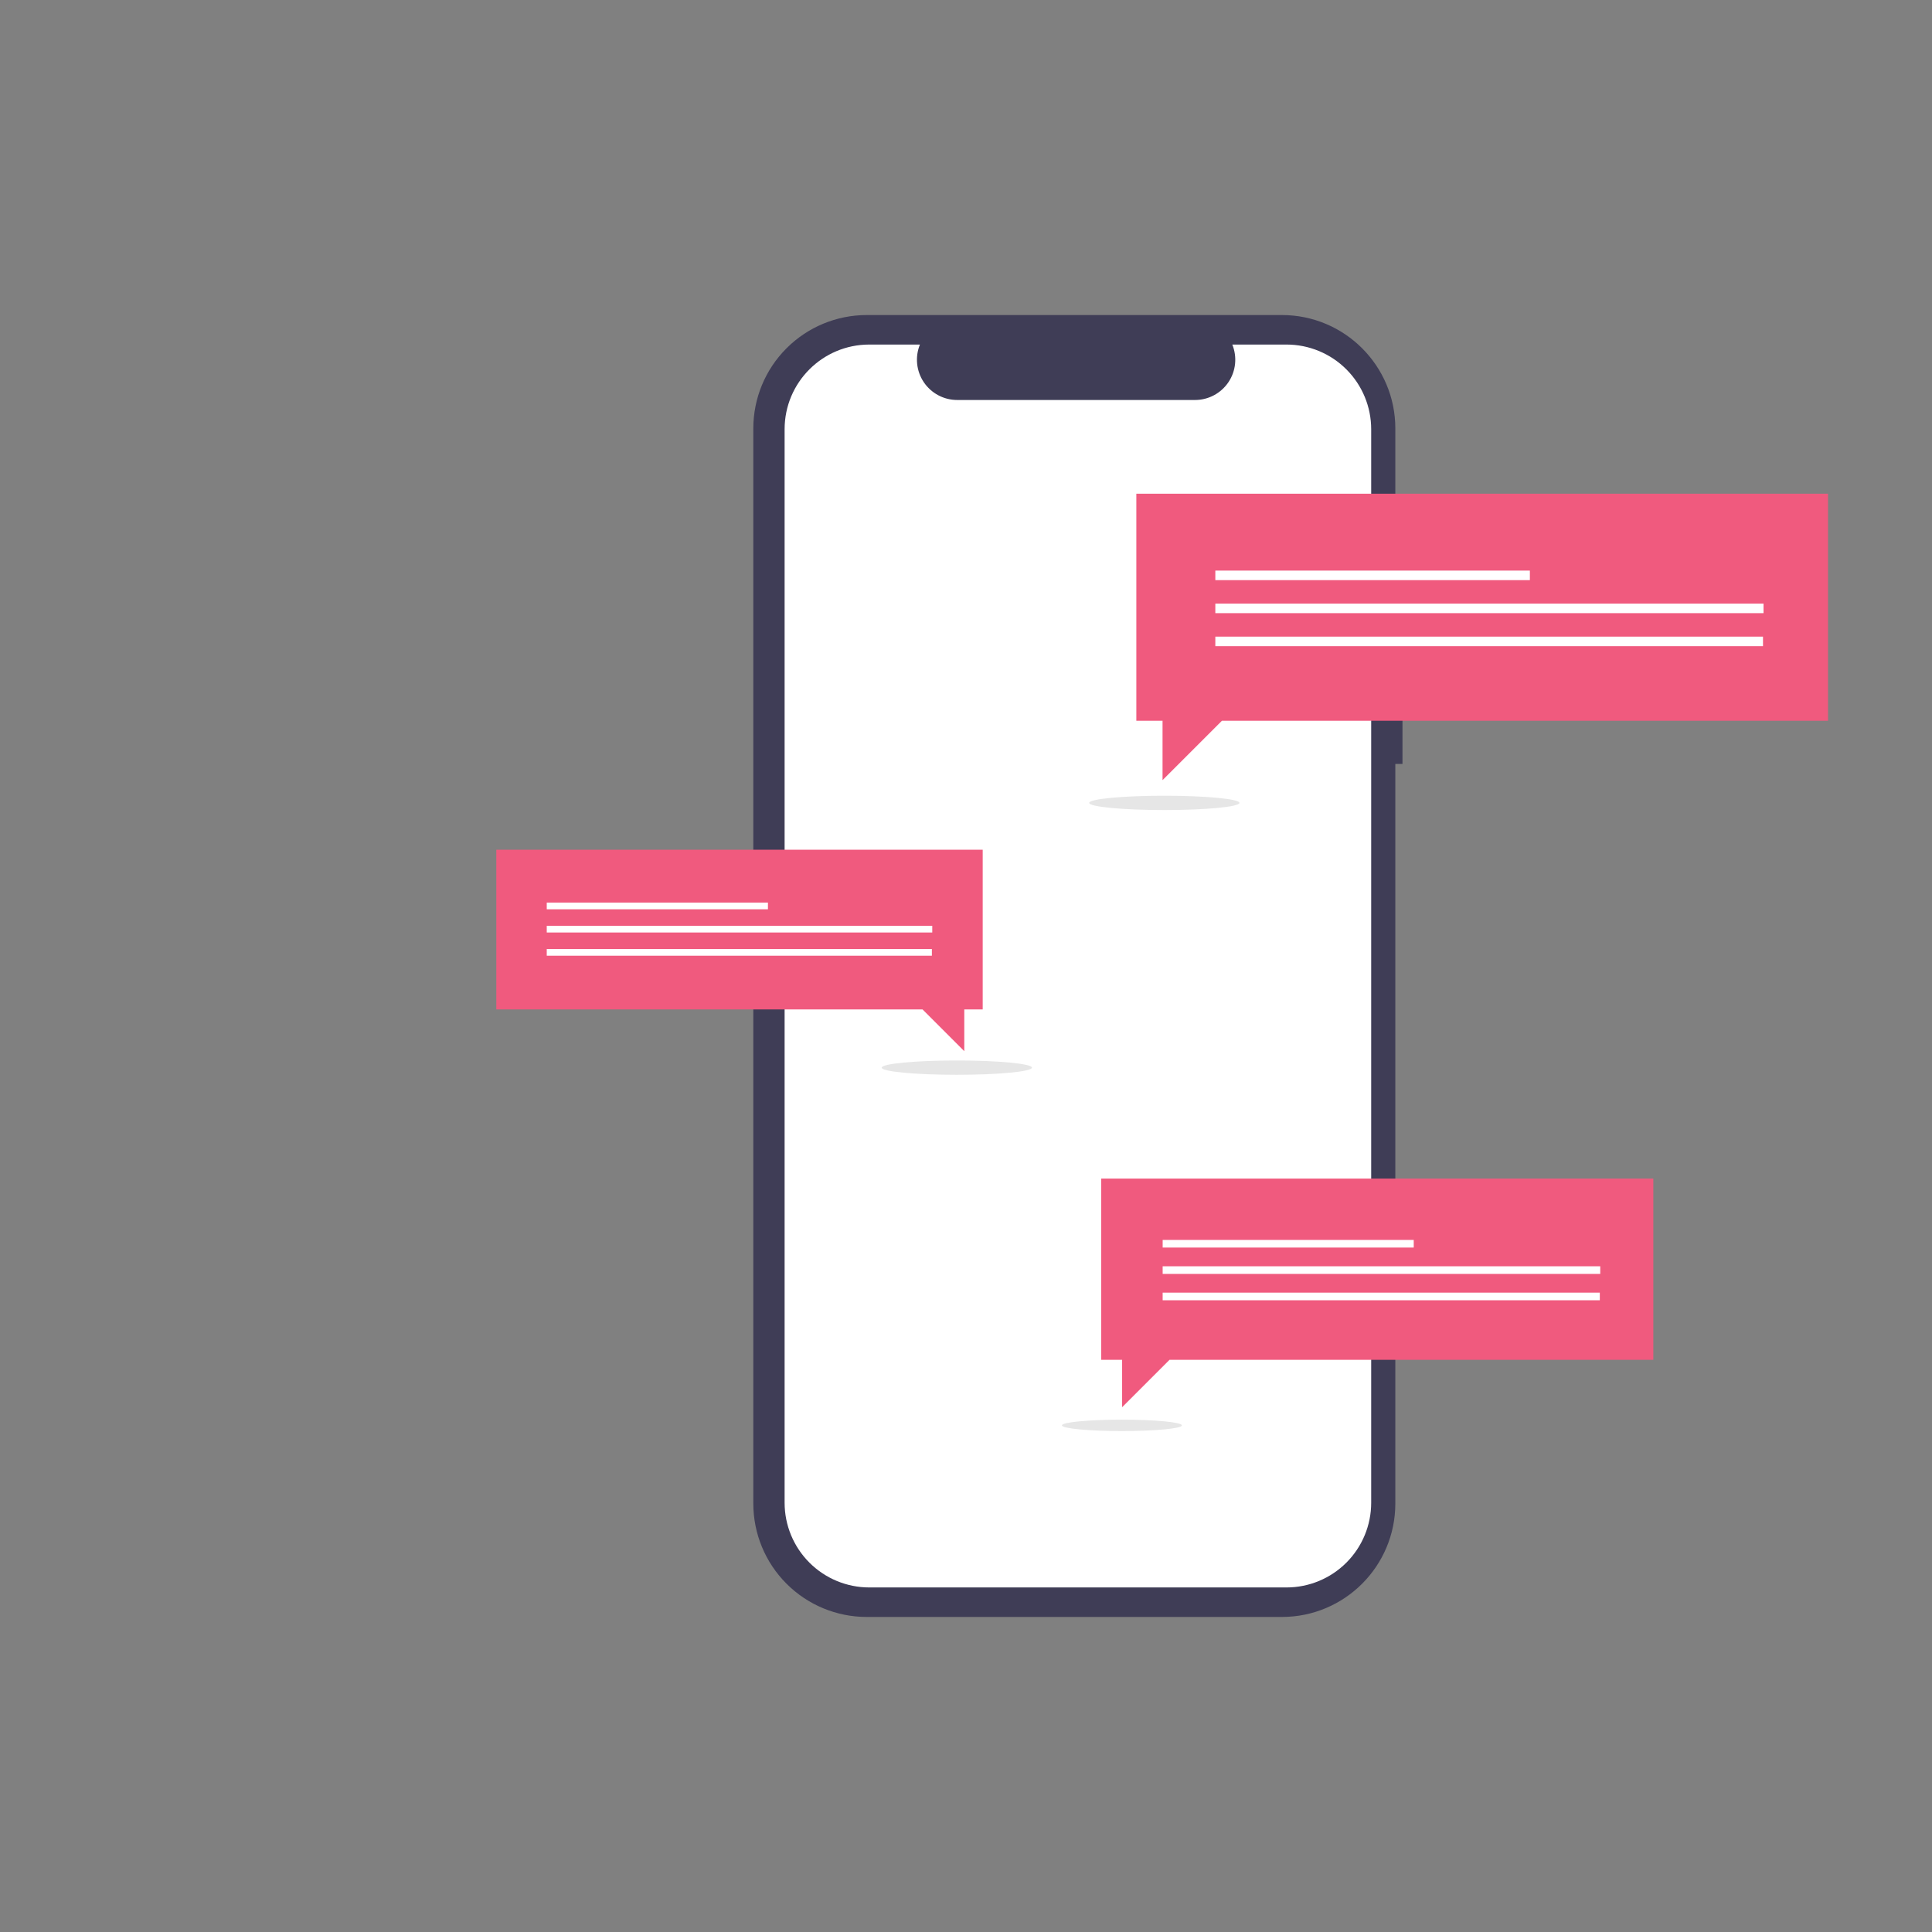 <?xml version="1.0" encoding="UTF-8" standalone="no" ?>
<!DOCTYPE svg PUBLIC "-//W3C//DTD SVG 1.1//EN" "http://www.w3.org/Graphics/SVG/1.1/DTD/svg11.dtd">
<svg xmlns="http://www.w3.org/2000/svg" xmlns:xlink="http://www.w3.org/1999/xlink" version="1.1" width="1080" height="1080" viewBox="0 0 1080 1080" xml:space="preserve">
<rect x="0" y="0" width="1080" height="1080" fill="#808080" stroke="none"/>
<desc>Created with Fabric.js 5.2.4</desc>
<defs>
</defs>
<g transform="matrix(1 0 0 1 540 540)" id="3e3f3f53-efb6-45e9-8ab0-48e57f309527"  >
<rect style="stroke: none; stroke-width: 1; stroke-dasharray: none; stroke-linecap: butt; stroke-dashoffset: 0; stroke-linejoin: miter; stroke-miterlimit: 4; fill: rgb(255,255,255); fill-rule: nonzero; opacity: 1; visibility: hidden;" vector-effect="non-scaling-stroke"  x="-540" y="-540" rx="0" ry="0" width="1080" height="1080" />
</g>
<g transform="matrix(1 0 0 1 540 540)" id="9e8f9403-6795-4f04-8996-1545d94d1bf1"  >
</g>
<g transform="matrix(1 0 0 1 602.55 540)"  >
<path style="stroke: none; stroke-width: 1; stroke-dasharray: none; stroke-linecap: butt; stroke-dashoffset: 0; stroke-linejoin: miter; stroke-miterlimit: 4; fill: rgb(63,61,86); fill-rule: nonzero; opacity: 1;" vector-effect="non-scaling-stroke"  transform=" translate(-662.55, -450)" d="M 843.996 259.058 L 839.998 259.058 L 839.998 149.513 C 839.998 114.497 811.612 86.111 776.596 86.111 L 544.509 86.111 C 527.694 86.111 511.567 92.791 499.677 104.681 C 487.787 116.571 481.107 132.698 481.107 149.513 L 481.107 750.487 C 481.107 767.302 487.787 783.429 499.677 795.319 C 511.567 807.209 527.694 813.889 544.509 813.889 L 776.596 813.889 C 811.611 813.889 839.997 785.503 839.998 750.487 L 839.998 337.034 L 843.996 337.034 Z" stroke-linecap="round" />
</g>
<g transform="matrix(1 0 0 1 602.55 540)"  >
<path style="stroke: none; stroke-width: 1; stroke-dasharray: none; stroke-linecap: butt; stroke-dashoffset: 0; stroke-linejoin: miter; stroke-miterlimit: 4; fill: rgb(255,255,255); fill-rule: nonzero; opacity: 1;" vector-effect="non-scaling-stroke"  transform=" translate(-662.55, -450)" d="M 779.154 102.606 L 748.859 102.606 C 751.688 109.542 750.879 117.432 746.7 123.649 C 742.522 129.866 735.523 133.596 728.032 133.597 L 595.072 133.597 C 587.581 133.596 580.582 129.866 576.404 123.649 C 572.225 117.432 571.416 109.542 574.245 102.606 L 545.95 102.606 C 519.8 102.606 498.602 123.804 498.602 149.954 L 498.602 750.046 C 498.602 762.604 503.59 774.647 512.47 783.526 C 521.349 792.406 533.392 797.394 545.949 797.394 L 779.154 797.394 C 791.711 797.394 803.754 792.406 812.634 783.526 C 821.513 774.647 826.502 762.604 826.502 750.046 L 826.502 750.046 L 826.502 149.954 C 826.502 137.396 821.513 125.353 812.634 116.474 C 803.754 107.594 791.711 102.606 779.154 102.606 Z" stroke-linecap="round" />
</g>
<g transform="matrix(1 0 0 1 650.86 448.82)"  >
<ellipse style="stroke: none; stroke-width: 1; stroke-dasharray: none; stroke-linecap: butt; stroke-dashoffset: 0; stroke-linejoin: miter; stroke-miterlimit: 4; fill: rgb(230,230,230); fill-rule: nonzero; opacity: 1;" vector-effect="non-scaling-stroke"  cx="0" cy="0" rx="42" ry="4" />
</g>
<g transform="matrix(1 0 0 1 828.55 356.04)"  >
<polygon style="stroke: none; stroke-width: 1; stroke-dasharray: none; stroke-linecap: butt; stroke-dashoffset: 0; stroke-linejoin: miter; stroke-miterlimit: 4; fill: rgb(240,90,126); fill-rule: nonzero; opacity: 1;" vector-effect="non-scaling-stroke"  points="193.33,-80.06 -193.33,-80.06 -193.33,46.87 -178.68,46.87 -178.68,80.06 -145.48,46.87 193.33,46.87 193.33,-80.06 " />
</g>
<g transform="matrix(1 0 0 1 767.29 321.63)"  >
<rect style="stroke: none; stroke-width: 1; stroke-dasharray: none; stroke-linecap: butt; stroke-dashoffset: 0; stroke-linejoin: miter; stroke-miterlimit: 4; fill: rgb(255,255,255); fill-rule: nonzero; opacity: 1;" vector-effect="non-scaling-stroke"  x="-87.91" y="-2.668" rx="0" ry="0" width="175.821" height="5.336" />
</g>
<g transform="matrix(1 0 0 1 832.6 340.09)"  >
<rect style="stroke: none; stroke-width: 1; stroke-dasharray: none; stroke-linecap: butt; stroke-dashoffset: 0; stroke-linejoin: miter; stroke-miterlimit: 4; fill: rgb(255,255,255); fill-rule: nonzero; opacity: 1;" vector-effect="non-scaling-stroke"  x="-153.22" y="-2.668" rx="0" ry="0" width="306.441" height="5.336" />
</g>
<g transform="matrix(1 0 0 1 832.45 358.55)"  >
<rect style="stroke: none; stroke-width: 1; stroke-dasharray: none; stroke-linecap: butt; stroke-dashoffset: 0; stroke-linejoin: miter; stroke-miterlimit: 4; fill: rgb(255,255,255); fill-rule: nonzero; opacity: 1;" vector-effect="non-scaling-stroke"  x="-153.07" y="-2.668" rx="0" ry="0" width="306.141" height="5.336" />
</g>
<g transform="matrix(1 0 0 1 769.9 722.73)"  >
<polygon style="stroke: none; stroke-width: 1; stroke-dasharray: none; stroke-linecap: butt; stroke-dashoffset: 0; stroke-linejoin: miter; stroke-miterlimit: 4; fill: rgb(240,90,126); fill-rule: nonzero; opacity: 1;" vector-effect="non-scaling-stroke"  points="154.32,-63.91 -154.32,-63.91 -154.32,37.41 -142.63,37.41 -142.63,63.91 -116.13,37.41 154.32,37.41 154.32,-63.91 " />
</g>
<g transform="matrix(1 0 0 1 720.11 695.26)"  >
<rect style="stroke: none; stroke-width: 1; stroke-dasharray: none; stroke-linecap: butt; stroke-dashoffset: 0; stroke-linejoin: miter; stroke-miterlimit: 4; fill: rgb(255,255,255); fill-rule: nonzero; opacity: 1;" vector-effect="non-scaling-stroke"  x="-70.173" y="-2.13" rx="0" ry="0" width="140.346" height="4.259" />
</g>
<g transform="matrix(1 0 0 1 772.24 709.99)"  >
<rect style="stroke: none; stroke-width: 1; stroke-dasharray: none; stroke-linecap: butt; stroke-dashoffset: 0; stroke-linejoin: miter; stroke-miterlimit: 4; fill: rgb(255,255,255); fill-rule: nonzero; opacity: 1;" vector-effect="non-scaling-stroke"  x="-122.306" y="-2.13" rx="0" ry="0" width="244.612" height="4.259" />
</g>
<g transform="matrix(1 0 0 1 772.12 724.73)"  >
<rect style="stroke: none; stroke-width: 1; stroke-dasharray: none; stroke-linecap: butt; stroke-dashoffset: 0; stroke-linejoin: miter; stroke-miterlimit: 4; fill: rgb(255,255,255); fill-rule: nonzero; opacity: 1;" vector-effect="non-scaling-stroke"  x="-122.186" y="-2.13" rx="0" ry="0" width="244.372" height="4.259" />
</g>
<g transform="matrix(1 0 0 1 627.16 796.79)"  >
<ellipse style="stroke: none; stroke-width: 1; stroke-dasharray: none; stroke-linecap: butt; stroke-dashoffset: 0; stroke-linejoin: miter; stroke-miterlimit: 4; fill: rgb(230,230,230); fill-rule: nonzero; opacity: 1;" vector-effect="non-scaling-stroke"  cx="0" cy="0" rx="33.526" ry="3.193" />
</g>
<g transform="matrix(1 0 0 1 534.86 596.82)"  >
<ellipse style="stroke: none; stroke-width: 1; stroke-dasharray: none; stroke-linecap: butt; stroke-dashoffset: 0; stroke-linejoin: miter; stroke-miterlimit: 4; fill: rgb(230,230,230); fill-rule: nonzero; opacity: 1;" vector-effect="non-scaling-stroke"  cx="0" cy="0" rx="42" ry="4" />
</g>
<g transform="matrix(1 0 0 1 413.39 531.31)"  >
<polygon style="stroke: none; stroke-width: 1; stroke-dasharray: none; stroke-linecap: butt; stroke-dashoffset: 0; stroke-linejoin: miter; stroke-miterlimit: 4; fill: rgb(240,90,126); fill-rule: nonzero; opacity: 1;" vector-effect="non-scaling-stroke"  points="-135.95,-56.3 135.95,-56.3 135.95,32.96 125.65,32.96 125.65,56.3 102.31,32.96 -135.95,32.96 -135.95,-56.3 " />
</g>
<g transform="matrix(1 0 0 1 367.46 506.42)"  >
<rect style="stroke: none; stroke-width: 1; stroke-dasharray: none; stroke-linecap: butt; stroke-dashoffset: 0; stroke-linejoin: miter; stroke-miterlimit: 4; fill: rgb(255,255,255); fill-rule: nonzero; opacity: 1;" vector-effect="non-scaling-stroke"  x="-61.822" y="-1.876" rx="0" ry="0" width="123.643" height="3.752" />
</g>
<g transform="matrix(1 0 0 1 413.39 519.4)"  >
<rect style="stroke: none; stroke-width: 1; stroke-dasharray: none; stroke-linecap: butt; stroke-dashoffset: 0; stroke-linejoin: miter; stroke-miterlimit: 4; fill: rgb(255,255,255); fill-rule: nonzero; opacity: 1;" vector-effect="non-scaling-stroke"  x="-107.75" y="-1.876" rx="0" ry="0" width="215.499" height="3.752" />
</g>
<g transform="matrix(1 0 0 1 413.28 532.38)"  >
<rect style="stroke: none; stroke-width: 1; stroke-dasharray: none; stroke-linecap: butt; stroke-dashoffset: 0; stroke-linejoin: miter; stroke-miterlimit: 4; fill: rgb(255,255,255); fill-rule: nonzero; opacity: 1;" vector-effect="non-scaling-stroke"  x="-107.644" y="-1.876" rx="0" ry="0" width="215.288" height="3.752" />
</g>
<g transform="matrix(NaN NaN NaN NaN 0 0)"  >
<g style=""   >
</g>
</g>
<g transform="matrix(NaN NaN NaN NaN 0 0)"  >
<g style=""   >
</g>
</g>
<g transform="matrix(NaN NaN NaN NaN 0 0)"  >
<g style=""   >
</g>
</g>
<g transform="matrix(NaN NaN NaN NaN 0 0)"  >
<g style=""   >
</g>
</g>
<g transform="matrix(NaN NaN NaN NaN 0 0)"  >
<g style=""   >
</g>
</g>
<g transform="matrix(NaN NaN NaN NaN 0 0)"  >
<g style=""   >
</g>
</g>
<g transform="matrix(NaN NaN NaN NaN 0 0)"  >
<g style=""   >
</g>
</g>
<g transform="matrix(NaN NaN NaN NaN 0 0)"  >
<g style=""   >
</g>
</g>
</svg>